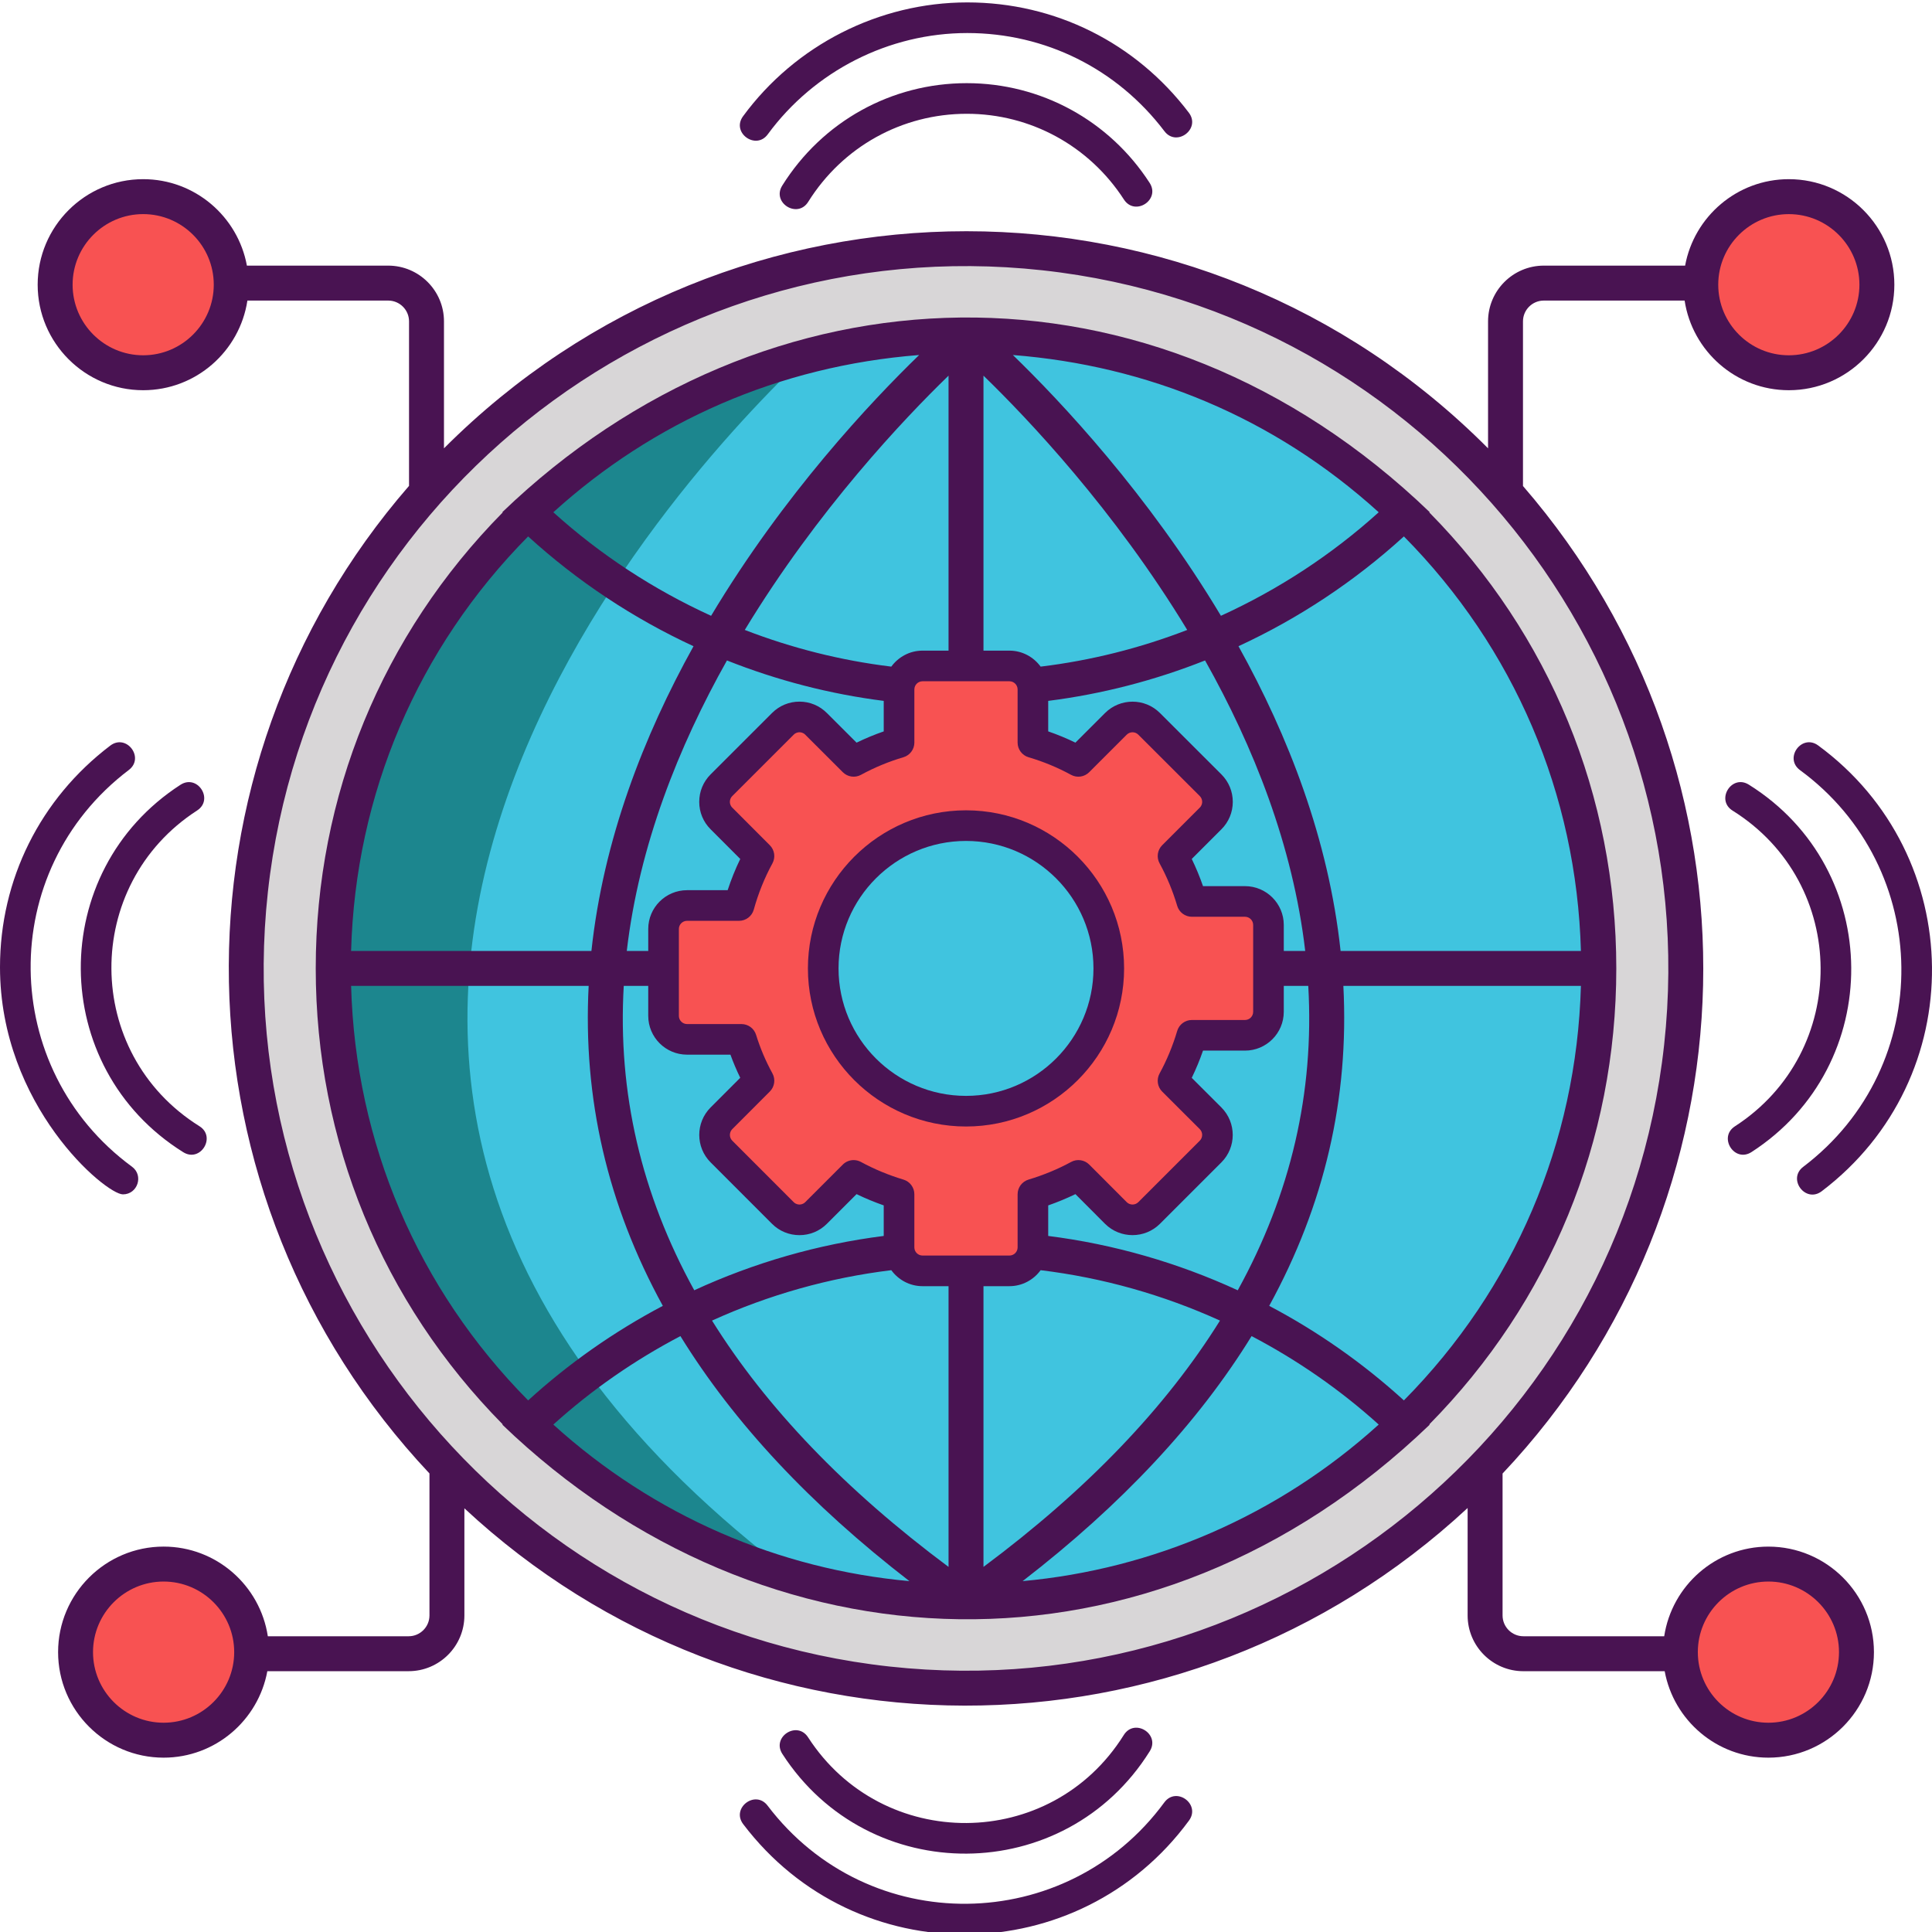 <svg height="504pt" viewBox="0 0 504.629 504" width="504pt" xmlns="http://www.w3.org/2000/svg"><path d="m440.316 252.629c0 103.832-84.172 188-188 188s-188-84.168-188-188c0-103.828 84.172-188 188-188s188 84.172 188 188zm0 0" fill="#d8d6d7"/><path d="m417.598 252.629c0 46.82-19.461 89.102-50.762 119.18-29.699 28.562-70.059 46.102-114.52 46.102-15.32 0-30.141-2.078-44.219-5.98-26.781-7.398-50.82-21.398-70.301-40.121-31.301-30.078-50.762-72.359-50.762-119.18 0-46.82 19.461-89.098 50.762-119.18 20.039-19.258 44.918-33.52 72.641-40.738 13.359-3.5 27.398-5.359 41.879-5.359 44.461 0 84.82 17.539 114.52 46.098 31.301 30.082 50.762 72.359 50.762 119.18zm0 0" fill="#40c4df"/><path d="m208.098 411.93c-26.781-7.398-50.82-21.398-70.301-40.121-31.301-30.078-50.762-72.359-50.762-119.18 0-46.82 19.461-89.098 50.762-119.18 20.039-19.258 44.918-33.52 72.641-40.738-32.262 30.52-180.16 185.941-2.34 319.219zm0 0" fill="#1c868e"/><path d="m490.234 74.047c0 12.703-10.297 23-23 23s-23-10.297-23-23c0-12.699 10.297-23 23-23s23 10.301 23 23zm0 0" fill="#f85252"/><path d="m484.898 431.215c0 12.703-10.297 23-23 23-12.699 0-23-10.297-23-23s10.301-23 23-23c12.703 0 23 10.297 23 23zm0 0" fill="#f85252"/><path d="m60.398 74.047c0 12.703-10.297 23-23 23-12.699 0-23-10.297-23-23 0-12.699 10.301-23 23-23 12.703 0 23 10.301 23 23zm0 0" fill="#f85252"/><path d="m65.734 431.215c0 12.703-10.297 23-23 23s-23-10.297-23-23 10.297-23 23-23 23 10.297 23 23zm0 0" fill="#f85252"/><path d="m325.176 235.129h-13.879c-1.199-4.078-2.84-8.059-4.922-11.859l9.82-9.82c2.402-2.379 2.402-6.258 0-8.66l-16.059-16.039c-2.379-2.398-6.262-2.398-8.66 0l-9.82 9.801c-3.801-2.082-7.781-3.699-11.859-4.898v-13.883c0-3.398-2.762-6.141-6.141-6.141h-22.699c-3.383 0-6.141 2.742-6.141 6.141v13.883c-4.082 1.199-8.039 2.84-11.859 4.898l-9.82-9.801c-2.379-2.398-6.262-2.398-8.66 0l-16.039 16.039c-2.402 2.402-2.402 6.281 0 8.66l9.797 9.82c-2.238 4.141-3.977 8.48-5.199 12.922h-13.578c-3.402 0-6.141 2.758-6.141 6.141v22.699c0 3.379 2.738 6.141 6.141 6.141h14.199c1.141 3.699 2.68 7.32 4.578 10.797l-9.797 9.82c-2.402 2.402-2.402 6.281 0 8.66l16.039 16.062c2.398 2.398 6.281 2.398 8.66 0l9.82-9.82c3.82 2.078 7.777 3.699 11.859 4.918v13.883c0 3.398 2.758 6.137 6.141 6.137h22.699c3.379 0 6.141-2.738 6.141-6.137v-13.883c4.078-1.219 8.059-2.84 11.879-4.918l9.801 9.82c2.398 2.398 6.281 2.398 8.66 0l16.059-16.062c2.402-2.379 2.402-6.258 0-8.66l-9.82-9.797c2.082-3.82 3.723-7.801 4.922-11.883h13.879c3.398 0 6.141-2.758 6.141-6.141v-22.699c0-3.379-2.742-6.141-6.141-6.141zm-72.859 54.781c-20.68 0-37.301-16.758-37.301-37.281 0-20.699 16.801-37.297 37.301-37.297 20.598 0 37.301 16.699 37.301 37.297 0 20.66-16.762 37.281-37.301 37.281zm0 0" fill="#f85252"/><g fill="#491352"><path d="m373.422 133.449c-72.352-69.602-173.672-65.934-242.207 0l.086.086c-31.5 31.938-48.832 74.02-48.832 119.094 0 45.074 17.332 87.156 48.836 119.094l-.09.086c68.098 65.516 169.465 69.98 242.207 0l-.086-.086c31.5-31.938 48.832-74.02 48.832-119.094 0-45.074-17.332-87.156-48.836-119.094zm-13.312.039c-12.289 11.113-26.238 20.211-41.211 27.039-19.047-31.805-41.82-55.988-54.344-68.113 34.984 2.742 68.09 16.168 95.555 41.074zm-41.082 155.465-7.75-7.738c1.113-2.293 2.098-4.672 2.945-7.113h10.957c5.59 0 10.137-4.547 10.137-10.137v-6.77h6.398c1.594 27.832-4.543 54.324-18.418 79.508-15.645-7.207-32.359-12.023-49.508-14.195v-7.977c2.441-.852 4.82-1.836 7.109-2.945l7.75 7.77c3.957 3.922 10.379 3.918 14.32-.012l16.062-16.059c3.941-3.945 3.941-10.371-.004-14.332zm16.289-40.887v-6.793c0-5.586-4.547-10.133-10.137-10.133h-10.961c-.844-2.438-1.828-4.809-2.941-7.102l7.746-7.746c1.914-1.906 2.969-4.449 2.973-7.156 0-2.711-1.051-5.262-2.969-7.18l-16.059-16.039c-3.941-3.945-10.367-3.949-14.332 0l-7.746 7.742c-2.297-1.117-4.672-2.102-7.105-2.941v-7.965c14.066-1.785 27.836-5.355 40.969-10.562 12.629 22.465 22.945 48.316 26.16 75.875zm-78.438-150.262c11.516 11.164 34.172 35.008 53.219 66.418-12.289 4.75-25.156 7.992-38.289 9.582-1.844-2.516-4.801-4.176-8.156-4.176h-6.773zm-9.125 0v71.824h-6.793c-3.355 0-6.312 1.66-8.16 4.176-13.121-1.59-25.984-4.832-38.266-9.582 19.047-31.406 41.699-55.254 53.219-66.418zm-62.152 118.48 7.75 7.758c-1.277 2.625-2.375 5.355-3.293 8.156h-10.605c-5.59 0-10.137 4.543-10.137 10.125v5.742h-5.605c3.219-27.559 13.535-53.406 26.164-75.871 13.125 5.207 26.891 8.777 40.949 10.559v7.969c-2.414.836-4.785 1.82-7.094 2.941l-7.75-7.738c-1.91-1.918-4.457-2.977-7.168-2.977-2.707 0-5.254 1.059-7.16 2.969l-16.047 16.039c-1.918 1.918-2.973 4.465-2.969 7.18 0 2.711 1.059 5.25 2.965 7.148zm0 87 16.051 16.059c1.91 1.91 4.453 2.957 7.16 2.957 2.711 0 5.254-1.047 7.16-2.957l7.758-7.758c2.293 1.113 4.664 2.094 7.094 2.941v7.98c-17.141 2.172-33.852 6.984-49.488 14.191-13.855-25.148-20.012-51.633-18.418-79.504h6.398v7.828c0 5.59 4.547 10.137 10.137 10.137h11.332c.746 2.051 1.602 4.066 2.562 6.043l-7.75 7.758c-3.941 3.953-3.938 10.379.004 14.324zm54.477-210.871c-12.523 12.125-35.297 36.309-54.344 68.117-14.969-6.828-28.918-15.93-41.207-27.043 26.105-23.656 58.836-38.195 95.551-41.074zm-102.133 47.383c12.883 11.742 27.488 21.414 43.199 28.68-13 23.402-23.539 50.457-26.668 79.59h-62.77c1.129-40.984 17.41-79.113 46.238-108.27zm-46.238 117.398h62.047c-1.52 29.332 4.879 57.133 19.371 83.574-12.676 6.688-24.516 14.98-35.176 24.695-28.832-29.156-45.113-67.281-46.242-108.27zm52.82 114.582c10.066-9.105 21.254-16.844 33.195-23.105 13.957 22.637 33.918 44.012 59.812 63.996-34.102-3.102-66.672-17.008-93.008-40.891zm103.227 37.176c-26.969-20.086-47.594-41.578-61.777-64.336 14.812-6.727 30.621-11.195 46.824-13.164 1.848 2.52 4.805 4.176 8.16 4.176h6.793zm-6.793-81.324c-1.176 0-2.137-.957-2.137-2.133v-13.875c0-1.77-1.16-3.324-2.852-3.832-3.875-1.164-7.609-2.711-11.094-4.605-.602-.328-1.258-.488-1.91-.488-1.035 0-2.062.402-2.832 1.172l-9.82 9.82c-.535.535-1.172.617-1.5.617-.332 0-.965-.082-1.504-.617l-16.047-16.059c-.832-.832-.828-2.188 0-3.02l9.805-9.82c1.258-1.258 1.535-3.191.68-4.75-1.766-3.215-3.199-6.602-4.266-10.055-.52-1.68-2.07-2.82-3.824-2.82h-14.207c-1.176 0-2.137-.961-2.137-2.137v-22.703c0-1.172.961-2.125 2.137-2.125h13.578c1.797 0 3.375-1.203 3.855-2.938 1.168-4.227 2.809-8.293 4.867-12.07.848-1.555.57-3.484-.684-4.738l-9.812-9.828c-.539-.535-.621-1.168-.621-1.496 0-.574.223-1.109.625-1.512l16.055-16.047c.539-.543 1.168-.621 1.5-.621.328 0 .961.078 1.504.625l9.82 9.809c1.254 1.25 3.184 1.535 4.738.684 3.531-1.922 7.258-3.465 11.078-4.59 1.703-.504 2.871-2.062 2.871-3.84v-13.875c0-1.176.957-2.133 2.137-2.133h22.691c1.18 0 2.137.957 2.137 2.133v13.875c0 1.777 1.168 3.336 2.867 3.84 3.871 1.137 7.602 2.684 11.086 4.586 1.559.855 3.492.574 4.746-.684l9.805-9.801c.836-.832 2.191-.836 3.023-.004l16.059 16.039c.402.406.625.941.625 1.516 0 .328-.082.961-.625 1.5l-9.82 9.82c-1.254 1.258-1.531 3.191-.676 4.75 1.895 3.461 3.441 7.191 4.594 11.078.504 1.699 2.066 2.863 3.836 2.863h13.875c1.176 0 2.133.957 2.133 2.133v22.691c0 1.18-.957 2.137-2.133 2.137h-13.875c-1.77 0-3.332 1.164-3.836 2.863-1.156 3.895-2.703 7.629-4.598 11.102-.852 1.555-.574 3.492.684 4.746l9.812 9.793c.832.836.832 2.191.004 3.023l-16.055 16.051c-.832.832-2.195.832-3.02.008l-9.797-9.816c-1.254-1.258-3.188-1.539-4.742-.688-3.469 1.887-7.211 3.434-11.117 4.605-1.691.508-2.852 2.062-2.852 3.832v13.875c0 1.18-.957 2.133-2.137 2.133zm15.918 8h6.773c3.355 0 6.312-1.656 8.156-4.176 16.215 1.969 32.031 6.438 46.844 13.164-14.184 22.762-34.805 44.254-61.773 64.336zm10.223 77.039c25.891-19.984 45.852-41.359 59.809-64 11.941 6.266 23.133 14.004 33.199 23.105-26.297 23.828-59.055 37.805-93.008 40.895zm99.586-47.203c-10.66-9.715-22.504-18.008-35.18-24.695 14.48-26.418 20.891-54.219 19.371-83.574h62.047c-1.129 40.988-17.41 79.113-46.238 108.27zm46.238-117.398h-62.773c-3.125-29.133-13.668-56.188-26.668-79.594 15.715-7.262 30.32-16.934 43.203-28.676 28.828 29.152 45.109 67.281 46.238 108.27zm0 0"/><path d="m461.898 403.652c-13.785 0-25.203 10.184-27.215 23.414h-36.785c-2.996 0-5.434-2.438-5.434-5.438v-37.062c67.414-71.438 70.473-182.68 5.332-257.938v-43c0-2.996 2.438-5.434 5.438-5.434h36.781c2.012 13.23 13.434 23.414 27.219 23.414 15.199 0 27.562-12.363 27.562-27.562s-12.363-27.562-27.562-27.562c-13.496 0-24.738 9.758-27.09 22.582h-36.91c-8.031 0-14.562 6.535-14.562 14.562v33.16c-75.184-75.605-197.223-75.613-272.707 0v-33.16c0-8.031-6.535-14.562-14.566-14.562h-36.91c-2.352-12.824-13.594-22.582-27.09-22.582-15.199 0-27.562 12.363-27.562 27.562s12.367 27.562 27.562 27.562c13.789 0 25.207-10.184 27.219-23.414h36.781c3 0 5.438 2.438 5.438 5.434v42.961c-64.438 74.16-62.793 185.48 5.336 257.957v37.082c0 2.996-2.441 5.438-5.438 5.438h-36.781c-2.012-13.234-13.434-23.418-27.219-23.418-15.199 0-27.562 12.367-27.562 27.562 0 15.199 12.363 27.566 27.562 27.566 13.496 0 24.734-9.758 27.09-22.586h36.91c8.031 0 14.562-6.531 14.562-14.562v-27.98c73.402 68.367 187.523 69.094 262.039-.082v28.062c0 8.035 6.535 14.566 14.562 14.566h36.91c2.355 12.824 13.594 22.582 27.09 22.582 15.203 0 27.566-12.363 27.566-27.562 0-15.199-12.367-27.562-27.566-27.562zm5.336-348.039c10.164 0 18.438 8.27 18.438 18.434 0 10.168-8.273 18.438-18.438 18.438-10.168 0-18.438-8.27-18.438-18.438 0-10.164 8.27-18.434 18.438-18.434zm-429.836 36.871c-10.164 0-18.434-8.273-18.434-18.438 0-10.168 8.27-18.438 18.434-18.438 10.168 0 18.438 8.27 18.438 18.438 0 10.164-8.273 18.438-18.438 18.438zm5.336 357.168c-10.168 0-18.438-8.273-18.438-18.438 0-10.168 8.27-18.438 18.438-18.438 10.164 0 18.438 8.27 18.438 18.438 0 10.164-8.273 18.438-18.438 18.438zm189.637-14.676c-100.547-10.996-173.402-101.742-162.402-202.289 10.992-100.504 101.676-173.387 202.293-162.402 100.543 10.996 173.398 101.746 162.402 202.293-10.996 100.543-101.734 173.387-202.293 162.398zm229.527 14.676c-10.164 0-18.434-8.273-18.434-18.438 0-10.168 8.27-18.438 18.434-18.438 10.168 0 18.438 8.27 18.438 18.438 0 10.164-8.273 18.438-18.438 18.438zm0 0"/><path d="m293.609 252.633c0-22.773-18.523-41.297-41.289-41.297-22.77 0-41.297 18.527-41.297 41.297 0 22.766 18.527 41.289 41.297 41.289 22.766 0 41.289-18.523 41.289-41.289zm-41.289 33.289c-18.359 0-33.297-14.934-33.297-33.289 0-18.359 14.938-33.297 33.297-33.297 18.355 0 33.289 14.938 33.289 33.297 0 18.355-14.934 33.289-33.289 33.289zm0 0"/><path d="m200.527 34.785c12.168-16.578 31.648-26.469 52.117-26.469 20.371 0 39.141 9.344 51.5 25.641 3.191 4.207 9.574-.617 6.375-4.836-13.887-18.305-34.98-28.805-57.871-28.805-23.008 0-44.902 11.117-58.566 29.734-3.148 4.285 3.348 8.953 6.445 4.734zm0 0"/><path d="m252.52 21.406c-19.703 0-37.723 10.004-48.203 26.754-2.801 4.484 3.98 8.727 6.785 4.242 9.004-14.398 24.488-22.996 41.418-22.996 16.637 0 31.98 8.371 41.043 22.391 2.875 4.438 9.594.102 6.719-4.344-10.547-16.312-28.402-26.047-47.762-26.047zm0 0"/><path d="m304.105 470.477c-25.484 34.723-77.262 35.574-103.617.828-3.199-4.215-9.566.625-6.371 4.836 29.559 38.969 87.762 38.133 116.438-.93 3.129-4.262-3.316-9-6.449-4.734zm0 0"/><path d="m300.312 457.102c2.805-4.48-3.973-8.727-6.781-4.242-19.055 30.473-63.051 30.629-82.465.605-2.871-4.438-9.59-.098-6.715 4.344 22.613 34.977 73.824 34.691 95.961-.707zm0 0"/><path d="m475.824 310.832c38.973-29.559 38.141-87.762-.93-116.441-4.262-3.125-9 3.316-4.734 6.453 34.73 25.488 35.57 77.266.832 103.613-4.203 3.191.605 9.574 4.832 6.375zm0 0"/><path d="m453.152 293.875c-4.41 2.852-.125 9.605 4.344 6.719 34.969-22.605 34.699-73.82-.707-95.961-4.484-2.812-8.727 3.984-4.242 6.785 30.469 19.051 30.629 63.051.605 82.457zm0 0"/><path d="m28.809 194.43c-18.309 13.887-28.809 34.98-28.809 57.875 0 36.227 27.602 59.344 32.102 59.344 3.848 0 5.484-4.941 2.371-7.227-34.73-25.488-35.57-77.266-.832-103.617 4.211-3.191-.609-9.566-4.832-6.375zm0 0"/><path d="m51.48 211.383c4.445-2.871.098-9.586-4.344-6.715-34.965 22.605-34.699 73.82.711 95.957 4.492 2.82 8.703-3.992 4.242-6.781-30.473-19.051-30.629-63.051-.609-82.461zm0 0"/></g></svg>